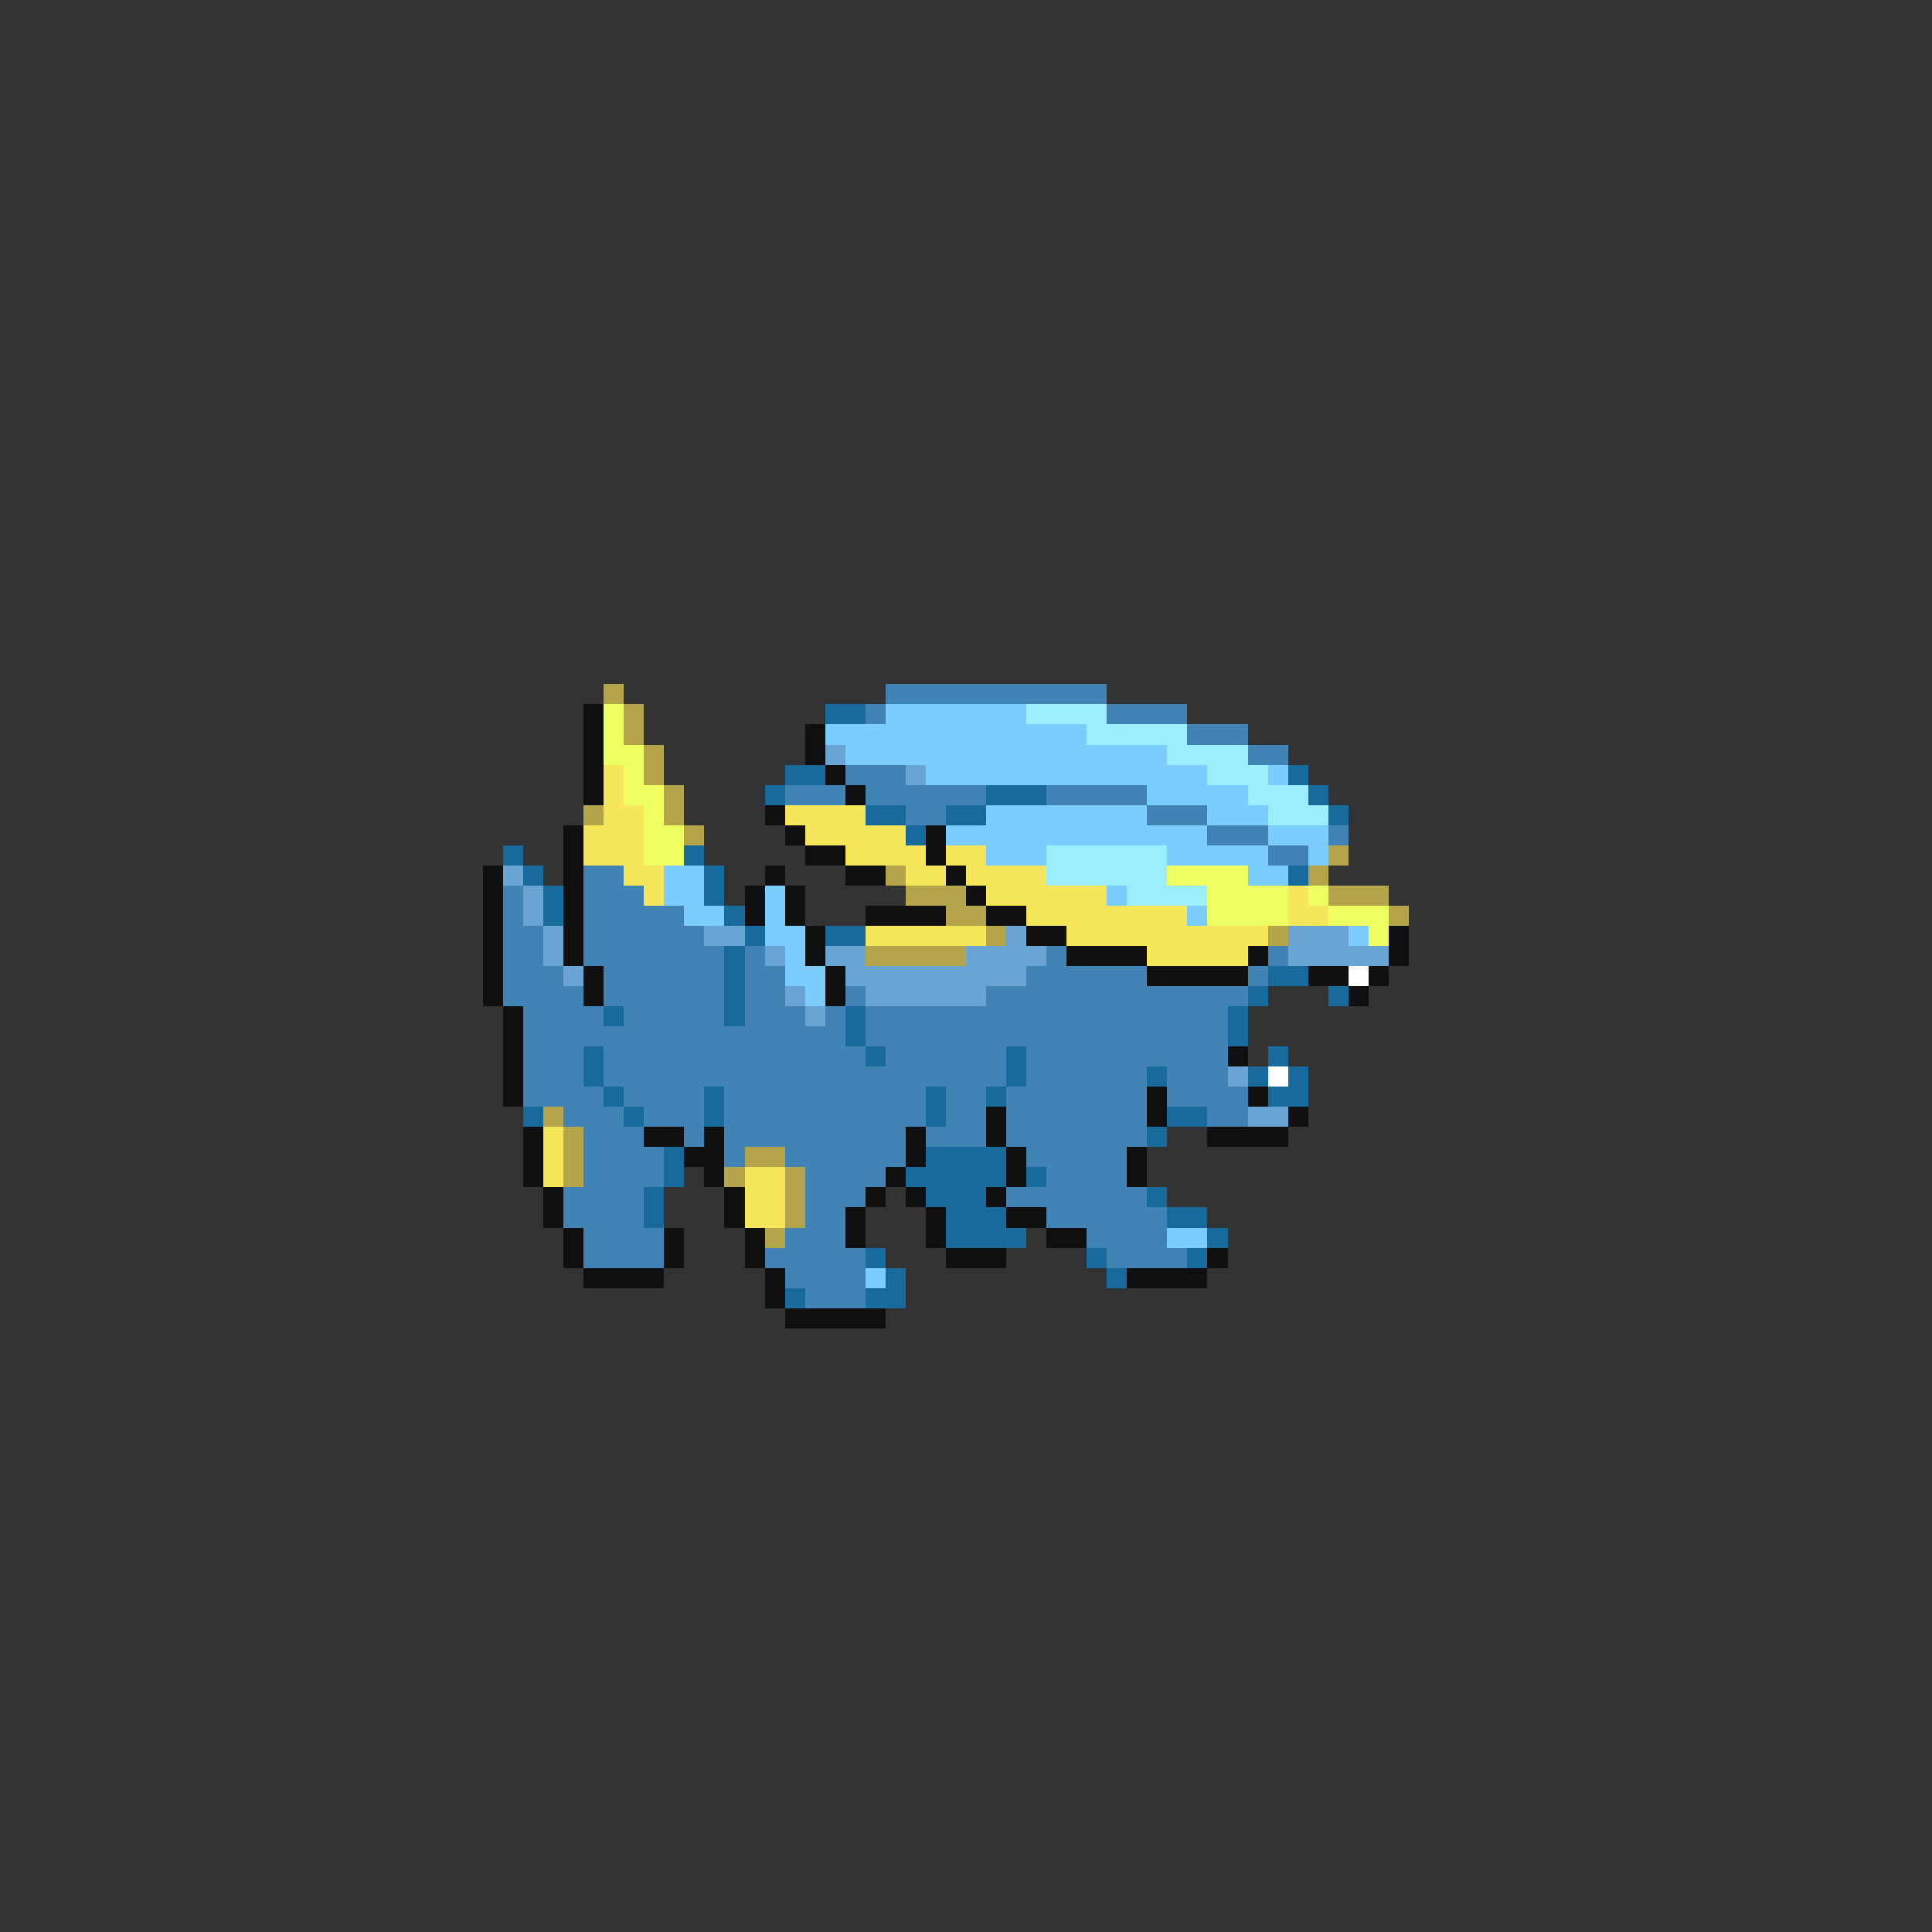 <svg xmlns="http://www.w3.org/2000/svg" viewBox="0 -0.5 96 96" shape-rendering="crispEdges">
<rect x="0" y="-0.5" width="96" height="96" fill="#333333" stroke="none"/>
<path stroke="#b4a44a" d="M30 34h1M31 35h1M31 36h1M32 37h1M32 38h1M33 39h1M29 40h1M33 40h1M34 41h1M66 42h1M44 43h1M65 43h1M45 44h3M66 44h3M47 45h2M69 45h1M49 46h1M63 46h1M43 47h5M27 55h1M28 56h1M28 57h1M37 57h2M28 58h1M36 58h1M39 58h1M39 59h1M39 60h1M38 61h1" />
<path stroke="#4183b4" d="M44 34h11M43 35h1M55 35h4M59 36h3M62 37h2M42 38h3M39 39h3M43 39h6M52 39h5M45 40h2M57 40h3M60 41h3M66 41h1M63 42h2M29 43h2M25 44h1M29 44h3M25 45h1M29 45h5M25 46h2M29 46h6M25 47h2M29 47h7M37 47h1M52 47h1M63 47h1M25 48h3M30 48h6M37 48h2M51 48h6M62 48h1M25 49h4M30 49h6M37 49h2M42 49h1M49 49h13M26 50h4M31 50h5M37 50h3M41 50h1M43 50h18M26 51h16M43 51h18M26 52h3M30 52h13M44 52h6M51 52h10M26 53h3M30 53h20M51 53h6M58 53h3M26 54h4M31 54h4M36 54h10M47 54h2M50 54h7M58 54h4M28 55h3M32 55h3M36 55h10M47 55h2M50 55h7M60 55h2M29 56h3M34 56h1M36 56h9M46 56h3M50 56h7M29 57h4M36 57h1M39 57h6M51 57h5M29 58h4M40 58h4M52 58h4M28 59h4M40 59h3M50 59h7M28 60h4M40 60h2M52 60h6M29 61h4M39 61h3M54 61h4M29 62h4M38 62h5M55 62h4M39 63h4M40 64h3" />
<path stroke="#101010" d="M29 35h1M29 36h1M40 36h1M29 37h1M40 37h1M29 38h1M41 38h1M29 39h1M42 39h1M38 40h1M28 41h1M39 41h1M46 41h1M28 42h1M40 42h2M46 42h1M24 43h1M28 43h1M38 43h1M42 43h2M47 43h1M24 44h1M28 44h1M37 44h1M39 44h1M48 44h1M24 45h1M28 45h1M37 45h1M39 45h1M43 45h4M49 45h2M24 46h1M28 46h1M40 46h1M51 46h2M69 46h1M24 47h1M28 47h1M40 47h1M53 47h4M62 47h1M69 47h1M24 48h1M29 48h1M41 48h1M57 48h5M65 48h2M68 48h1M24 49h1M29 49h1M41 49h1M67 49h1M25 50h1M25 51h1M25 52h1M61 52h1M25 53h1M25 54h1M57 54h1M62 54h1M49 55h1M57 55h1M64 55h1M26 56h1M32 56h2M35 56h1M45 56h1M49 56h1M60 56h4M26 57h1M34 57h2M45 57h1M50 57h1M56 57h1M26 58h1M35 58h1M44 58h1M50 58h1M56 58h1M27 59h1M36 59h1M43 59h1M45 59h1M49 59h1M27 60h1M36 60h1M42 60h1M46 60h1M50 60h2M28 61h1M33 61h1M37 61h1M42 61h1M46 61h1M52 61h2M28 62h1M33 62h1M37 62h1M47 62h3M60 62h1M29 63h4M38 63h1M56 63h4M38 64h1M39 65h5" />
<path stroke="#eeff62" d="M30 35h1M30 36h1M30 37h2M31 38h1M31 39h2M32 40h1M32 41h2M32 42h2M58 43h4M60 44h4M65 44h1M60 45h4M66 45h3M68 46h1" />
<path stroke="#186a9c" d="M41 35h2M39 38h2M64 38h1M38 39h1M49 39h3M65 39h1M43 40h2M47 40h2M66 40h1M45 41h1M25 42h1M34 42h1M26 43h1M35 43h1M64 43h1M27 44h1M35 44h1M27 45h1M36 45h1M37 46h1M41 46h2M36 47h1M36 48h1M63 48h2M36 49h1M62 49h1M66 49h1M30 50h1M36 50h1M42 50h1M61 50h1M42 51h1M61 51h1M29 52h1M43 52h1M50 52h1M63 52h1M29 53h1M50 53h1M57 53h1M62 53h1M64 53h1M30 54h1M35 54h1M46 54h1M49 54h1M63 54h2M26 55h1M31 55h1M35 55h1M46 55h1M58 55h2M57 56h1M33 57h1M46 57h4M33 58h1M45 58h5M51 58h1M32 59h1M46 59h3M57 59h1M32 60h1M47 60h3M58 60h2M47 61h4M60 61h1M43 62h1M54 62h1M59 62h1M44 63h1M55 63h1M39 64h1M43 64h2" />
<path stroke="#7bcdff" d="M44 35h7M41 36h13M42 37h16M46 38h14M63 38h1M57 39h5M49 40h8M60 40h3M47 41h13M63 41h3M49 42h3M58 42h5M65 42h1M33 43h2M62 43h2M33 44h2M38 44h1M55 44h1M34 45h2M38 45h1M59 45h1M38 46h2M67 46h1M39 47h1M39 48h2M40 49h1M58 61h2M43 63h1" />
<path stroke="#9ceeff" d="M51 35h4M54 36h5M58 37h4M60 38h3M62 39h3M63 40h3M52 42h6M52 43h6M56 44h4" />
<path stroke="#6aa4d5" d="M41 37h1M45 38h1M25 43h1M26 44h1M26 45h1M27 46h1M35 46h2M50 46h1M64 46h3M27 47h1M38 47h1M41 47h2M48 47h4M64 47h5M28 48h1M42 48h9M39 49h1M43 49h6M40 50h1M61 53h1M62 55h2" />
<path stroke="#f6e65a" d="M30 38h1M30 39h1M30 40h2M39 40h4M29 41h3M40 41h5M29 42h3M42 42h4M47 42h2M31 43h2M45 43h2M48 43h4M32 44h1M49 44h6M64 44h1M51 45h8M64 45h2M43 46h6M53 46h10M57 47h5M27 56h1M27 57h1M27 58h1M37 58h2M37 59h2M37 60h2" />
<path stroke="#ffffff" d="M67 48h1M63 53h1" />
</svg>